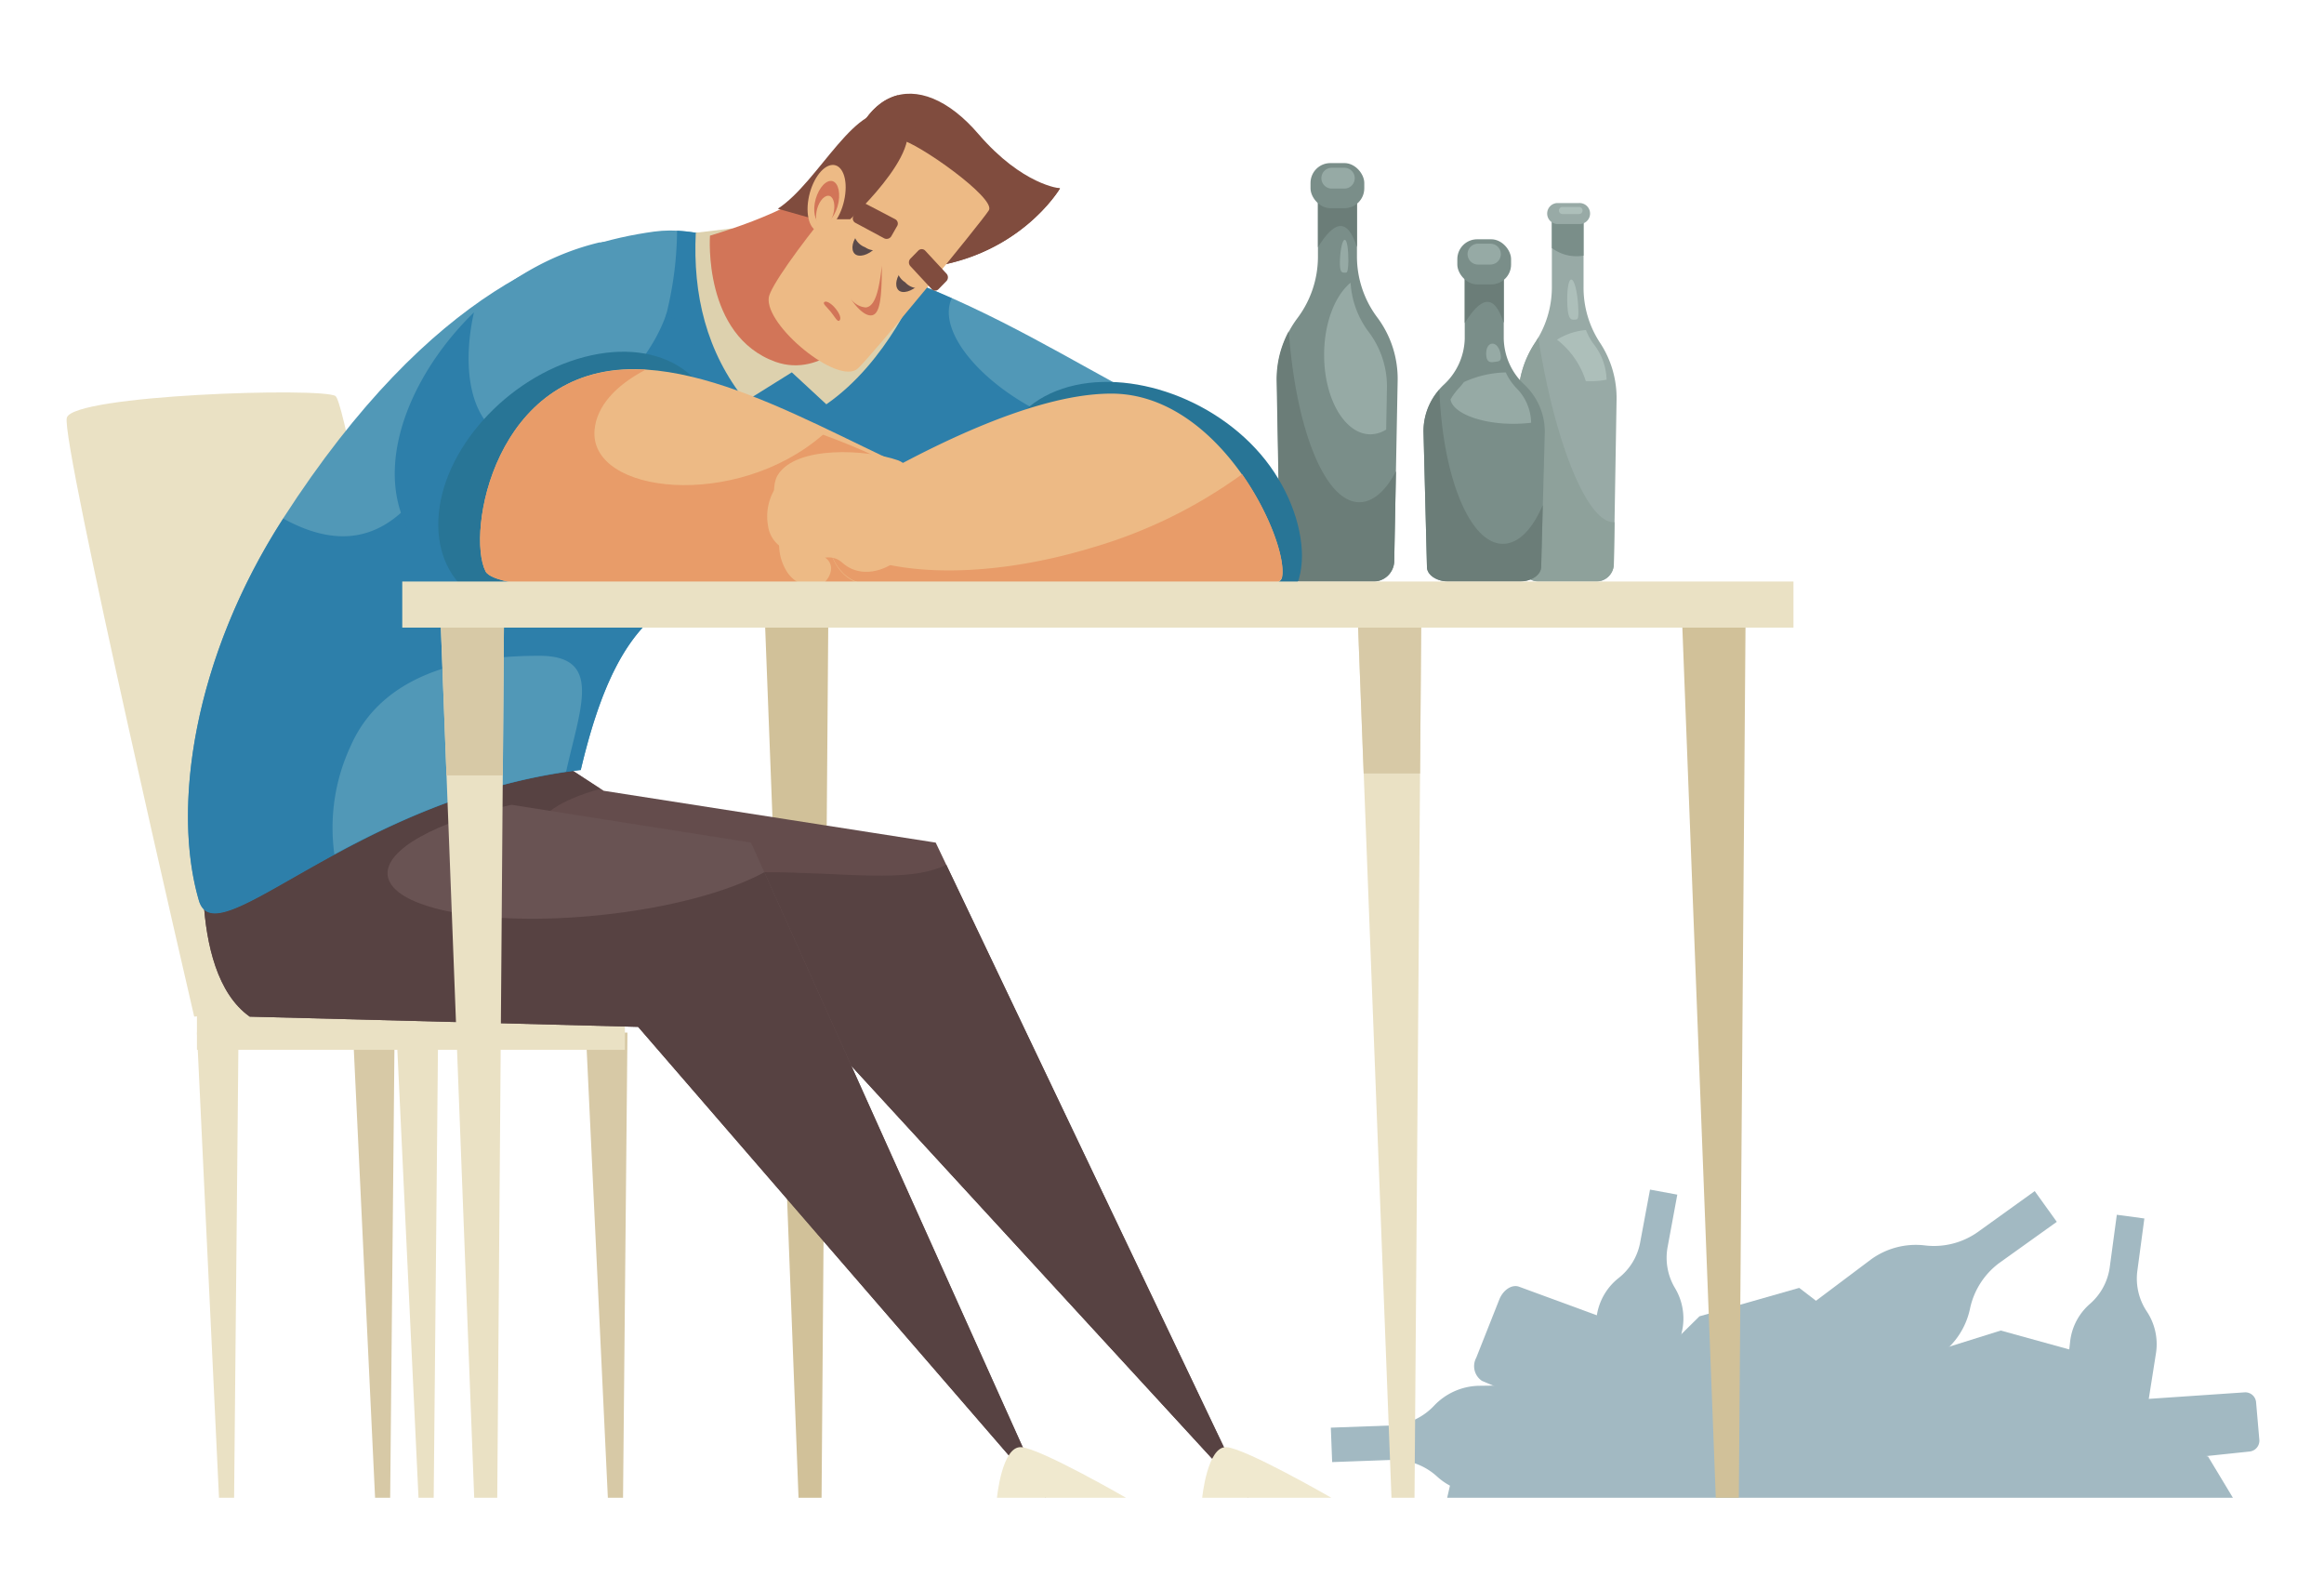 <svg id="Layer_41" data-name="Layer 41" xmlns="http://www.w3.org/2000/svg" viewBox="0 0 263.27 180.07"><defs><style>.cls-1{fill:#d1c199;}.cls-2{fill:#a2b9c2;}.cls-3{fill:#98aaa6;}.cls-4{fill:#8ea19b;}.cls-5{fill:#7a8e89;}.cls-6{fill:#6b7d78;}.cls-7{fill:#d7c9a6;}.cls-8{fill:#eae1c4;}.cls-9{fill:#5198b7;}.cls-10{fill:#2d7faa;}.cls-11{fill:#804c3e;}.cls-12{fill:#644c4c;}.cls-13{fill:#574242;}.cls-14{fill:#695353;}.cls-15{fill:#ddd1ae;}.cls-16{fill:#287596;}.cls-17{fill:#edba85;}.cls-18{fill:#e89c69;}.cls-19{fill:#d27558;}.cls-20{fill:#f0e9cf;}.cls-21{fill:#96aaa5;}.cls-22{fill:#adbfba;}.cls-23{fill:#5b4a4a;}</style></defs><polygon class="cls-1" points="93.83 70.5 86.66 70.5 90.46 169.63 93.07 169.63 93.83 70.5"/><path class="cls-2" d="M188.9,141.3l1.11-6-3.09-.57-1.12,6a6.67,6.67,0,0,1-2.42,4,6.69,6.69,0,0,0-2.46,4.09l-2.07,12.67a1.62,1.62,0,0,0,1.48,1.68l5.62,1a1.61,1.61,0,0,0,2-1l2.63-12.57a6.7,6.7,0,0,0-.82-4.7A6.69,6.69,0,0,1,188.9,141.3Z"/><path class="cls-2" d="M242.11,144.05l.81-6.05-3.12-.42-.81,6a6.71,6.71,0,0,1-2.22,4.08,6.62,6.62,0,0,0-2.25,4.2l-1.43,12.76a1.63,1.63,0,0,0,1.56,1.61l5.68.76a1.61,1.61,0,0,0,1.92-1.14l2-12.68a6.7,6.7,0,0,0-1.06-4.65A6.71,6.71,0,0,1,242.11,144.05Z"/><path class="cls-2" d="M236.18,161.48l-5.16.45.2,2.28,5.16-.45a6.29,6.29,0,0,1,3.77.89,6.23,6.23,0,0,0,3.89.88l10.84-1.14a1.24,1.24,0,0,0,1.06-1.38l-.36-4.15a1.23,1.23,0,0,0-1.28-1.17l-10.88.74a6.18,6.18,0,0,0-3.67,1.53A6.26,6.26,0,0,1,236.18,161.48Z"/><path class="cls-2" d="M226.47,143.05l6.53-4.67-2.5-3.48L224,139.57a8.59,8.59,0,0,1-5.95,1.48,8.64,8.64,0,0,0-6.1,1.59l-13.5,10.14a2.18,2.18,0,0,0-.09,3l4.53,6.33a2.2,2.2,0,0,0,2.87.89l13.95-9.53a8.59,8.59,0,0,0,3.46-5.26A8.67,8.67,0,0,1,226.47,143.05Z"/><path class="cls-2" d="M157.65,161.44l-6.89.25.15,3.9,6.88-.25a7.19,7.19,0,0,1,5,1.88,7.15,7.15,0,0,0,5.12,1.87l14.48-.87c.86-.06,1.52-1.05,1.48-2.24l-.27-7.09c0-1.19-.77-2.14-1.64-2.13l-14.5.19a7.2,7.2,0,0,0-5,2.25A7.14,7.14,0,0,1,157.65,161.44Z"/><path class="cls-2" d="M192,161.85l6.41,2.53,1.43-3.63-6.41-2.53a7.19,7.19,0,0,1-3.79-3.72,7.17,7.17,0,0,0-3.94-3.77l-13.61-5c-.81-.3-1.81.35-2.25,1.46l-2.61,6.59a2,2,0,0,0,.65,2.61L181.2,162a7.15,7.15,0,0,0,5.45-.06A7.19,7.19,0,0,1,192,161.85Z"/><polygon class="cls-2" points="250.13 164.95 239.04 162.88 236.65 153.45 226.65 150.69 214.91 154.37 203.82 145.86 192.52 149.08 186.22 155.29 174.48 157.36 171.22 163.8 164.7 166.33 163.94 169.63 252.95 169.63 250.13 164.95"/><path class="cls-3" d="M179.39,32.52V23.69H175.8v8.83a11.35,11.35,0,0,1-1.89,6.28A11.34,11.34,0,0,0,172,45.27l.31,18.59a2,2,0,0,0,2,2h6.51a2,2,0,0,0,2-2l.31-18.59a11.34,11.34,0,0,0-1.89-6.47A11.35,11.35,0,0,1,179.39,32.52Z"/><path class="cls-4" d="M174.26,38.23c-.11.19-.23.38-.35.57A11.34,11.34,0,0,0,172,45.27l.31,18.59a2,2,0,0,0,2,2h6.51a2,2,0,0,0,2-2l.08-4.72C179.87,59.36,176.15,50.27,174.26,38.23Z"/><path class="cls-5" d="M170.35,38.37V31.08h-4.42v7.29a7.35,7.35,0,0,1-2.34,5.17,7.3,7.3,0,0,0-2.33,5.34l.39,15.33c0,.92,1.12,1.65,2.47,1.65h8c1.35,0,2.45-.73,2.47-1.65L175,48.88a7.32,7.32,0,0,0-2.34-5.34A7.34,7.34,0,0,1,170.35,38.37Z"/><path class="cls-5" d="M153.72,29.09V19.34H149.3v9.75A11.57,11.57,0,0,1,147,36a11.55,11.55,0,0,0-2.33,7.14L145,63.66a2.37,2.37,0,0,0,2.47,2.2h8a2.37,2.37,0,0,0,2.47-2.2l.39-20.51A11.61,11.61,0,0,0,156.06,36,11.5,11.5,0,0,1,153.72,29.09Z"/><path class="cls-6" d="M154,56.88c-3.93,0-7.21-8.33-8-19.37a11.41,11.41,0,0,0-1.38,5.64L145,63.66a2.37,2.37,0,0,0,2.47,2.2h8a2.37,2.37,0,0,0,2.47-2.2l.2-10.3C157,55.59,155.52,56.88,154,56.88Z"/><polygon class="cls-7" points="71.08 116.95 66.37 116.95 68.86 169.63 70.58 169.63 71.08 116.95"/><polygon class="cls-7" points="44.7 116.95 39.99 116.95 42.49 169.63 44.2 169.63 44.7 116.95"/><rect class="cls-8" x="22.31" y="111.73" width="48.48" height="7.17"/><path class="cls-8" d="M38,44.85c-1.59-1-29.71-.14-30.43,2.46S22,115.14,22,115.14l28.55-2.76C50.06,109,39.63,45.86,38,44.85Z"/><path class="cls-9" d="M67.29,28.66C38.85,35,117.41,65.81,117.41,65.81L129.3,45C113.77,36.85,93.91,22.77,67.29,28.66Z"/><path class="cls-10" d="M117.94,46.72c-7.24-3.63-11.77-9.42-10.12-12.94h0C96.34,28.66,83,25.19,67.29,28.66,38.85,35,117.41,65.81,117.41,65.81l9.36-16.38A25.92,25.92,0,0,1,117.94,46.72Z"/><path class="cls-11" d="M110.85,15.19C104.08,7.29,96.32,9.44,95.3,23l8.59,7.39c11.41-.91,16.19-9.06,16.19-9.06S115.86,21,110.85,15.19Z"/><path class="cls-11" d="M107.58,18.25a16.73,16.73,0,0,1-5.86-7.46c-3.31.83-5.87,4.83-6.42,12.22l8.59,7.39c11.41-.91,16.19-9.06,16.19-9.06l-.35-.05C116.17,22.18,111.57,21.17,107.58,18.25Z"/><polygon class="cls-8" points="161 70.5 153.83 70.5 157.63 169.63 160.24 169.63 161 70.5"/><polygon class="cls-7" points="154.48 87.6 160.87 87.6 161 70.5 153.83 70.5 154.48 87.6"/><polygon class="cls-1" points="197.74 70.5 190.56 70.5 194.37 169.63 196.98 169.63 197.74 70.5"/><path class="cls-12" d="M46.58,113.69l45.8,2.61,49,53.33L106,95.43,68.39,89.56l-9.34-6.09L40.5,92.82S38.76,108.47,46.58,113.69Z"/><path class="cls-13" d="M107.2,97.94c-4.31,2.14-11.42.84-20.61.84-13.75,0-25.8-.48-25.8-4.44,0-2,2.75-3.75,7.2-5l-8.94-5.83L40.5,92.82s-1.74,15.65,6.08,20.87l45.8,2.61,49,53.33Z"/><path class="cls-14" d="M28.29,115.14l44,1.16,46.14,53.33L85.08,95.43,52,90.21,48.49,85,23.37,92.82S20.91,109.92,28.29,115.14Z"/><path class="cls-13" d="M86.59,98.78c-4,2.2-10.84,4.07-18.68,4.87-12.84,1.32-23.56-.71-24-4.53-.3-2.93,5.57-6.06,14.11-8l-6-1L48.49,85,23.37,92.82s-2.46,17.1,4.92,22.32l44,1.16,46.14,53.33Z"/><path class="cls-9" d="M65.79,87.17c-25.66,3-41.31,21.46-43.26,14.78-3.05-10.4-.66-27.39,9.56-43.26,17-26.36,32.61-31.16,42-32.46s23,7.9,25,14.42-4.57,24.56-4.57,24.56C78,65.21,70.61,66.73,65.79,87.17Z"/><path class="cls-10" d="M99.7,40.14c-2-5.84-13.88-13.54-23-14A39.82,39.82,0,0,1,76,33.25c-1.82,9.55-6.47,16.69-10.39,16S60,40.11,61.81,30.55c0-.28.12-.55.17-.82-8.51,3.9-10.32,39.76-29.89,29C21.87,74.56,19.48,91.55,22.53,102c1.95,6.68,17.6-11.74,43.26-14.78,4.82-20.44,12.17-22,28.69-22C94.48,65.21,102.31,47.6,99.7,40.14Z"/><path class="cls-9" d="M61.08,74.27c-6.66,0-17.39,1.16-21.37,10.25a21.89,21.89,0,0,0-1.83,12.24C44.66,93.08,53.5,89,64.13,87.4,65.75,80.08,68.32,74.27,61.08,74.27Z"/><path class="cls-15" d="M99.93,30.67s-2.55,9.4-9.58,8.75S83,25.86,83,25.86l-4.18.5c-.34,7,1.19,13.51,5.66,19.07l5.22-3.26,3.91,3.62c7-4.85,10.46-13.61,10.46-13.61Z"/><path class="cls-9" d="M54.19,65.86c-17.71-8-6.41-33.57,13.7-38.4l.17,0a4.52,4.52,0,0,1,5.39,5.06c-.22,2.13,1.06,4.75,5.31,7.73,5.67,4-8.7,23.48-8.7,23.48Z"/><path class="cls-10" d="M79.92,41a16.4,16.4,0,0,0-4.38-5.6C72.89,43.55,62,51.65,57.21,49.49c-3.75-1.67-5-7.45-3.52-14.11C43.76,45.06,40.13,60.07,53,65.86l17.1-2.17S83,47.25,79.92,41Z"/><path class="cls-16" d="M119,44.56c-7.13,3.31-7.88,11.81-1.65,18.94s18.71,6.76,24.56,6.28c7.67-.63,6.92-11.35.87-18.37S126.1,41.28,119,44.56Z"/><path class="cls-16" d="M81.28,50.67c.5-7.94-6.26-12.55-15.08-10.24S50,51,49.66,58.83s6.32,12.25,15,10S80.77,58.54,81.28,50.67Z"/><path class="cls-17" d="M112.35,56.61C100.64,53.55,85.13,42,72,41.81,56,41.63,52.82,60.36,55,64.7s58.11,1.16,58.11,1.16Z"/><path class="cls-18" d="M93.23,49.23c-9.84,8.56-26.46,6.76-25.88-.5.22-2.7,2.35-5.06,5.82-6.88-.41,0-.82,0-1.22,0C56,41.63,52.82,60.36,55,64.7s58.11,1.16,58.11,1.16l-.16-2C111.94,59.2,105.46,53.69,93.23,49.23Z"/><path class="cls-17" d="M93.9,61.66a6,6,0,0,1,2.58-6c7.8-4.55,20.21-11,29.23-11.08,12.47-.17,20.32,16.71,19.52,20.83-.67,3.45-35.61,1.52-47.07.79C96,66.05,94.29,64.18,93.9,61.66Z"/><path class="cls-18" d="M123.79,62c-12.82,3.9-24.82,3.3-29.94-1,0,.21,0,.41.05.61.39,2.52,2.14,4.39,4.26,4.52,11.46.73,46.4,2.66,47.07-.79.39-2-1.28-7-4.52-11.64A54.94,54.94,0,0,1,123.79,62Z"/><polygon class="cls-8" points="49.63 116.95 44.92 116.95 47.41 169.63 49.13 169.63 49.63 116.95"/><polygon class="cls-8" points="27.02 116.95 22.31 116.95 24.81 169.63 26.52 169.63 27.02 116.95"/><polygon class="cls-8" points="57.09 70.5 49.92 70.5 53.72 169.63 56.33 169.63 57.09 70.5"/><polygon class="cls-7" points="50.58 87.82 56.96 87.82 57.09 70.5 49.92 70.5 50.58 87.82"/><path class="cls-19" d="M80.43,26.69c6.6-2,12.48-4.54,17.8-9.77L103.79,31l-6.27,6.18s-4.26,5.72-9.67,3.8C79.59,38,80.43,26.69,80.43,26.69Z"/><path class="cls-17" d="M87.09,33.69c-.46,3.19,7.86,10,10.07,8.06,1.51-1.34,14-16.56,14.86-17.93s-8.09-7.67-10-8S87.44,31.28,87.09,33.69Z"/><path class="cls-11" d="M88.11,23.64l4.2,1.19,4,0s10.22-9.4,5.07-11.84C97.08,10.91,92.8,20.61,88.11,23.64Z"/><path class="cls-17" d="M95.7,22.34c.36-2.09-.28-3.73-1.42-3.66s-2.35,1.81-2.7,3.89.28,3.73,1.42,3.66S95.35,24.43,95.7,22.34Z"/><path class="cls-19" d="M95,22.87c.23-1.35-.18-2.42-.92-2.38S92.53,21.67,92.3,23s.19,2.42.92,2.38S94.75,24.23,95,22.87Z"/><path class="cls-17" d="M94.47,23.92c.17-1-.14-1.78-.68-1.75S92.66,23,92.49,24s.13,1.78.68,1.75S94.3,24.93,94.47,23.92Z"/><path class="cls-20" d="M112.94,169.63h14.62s-9.68-5.58-11.87-5.73S112.94,169.63,112.94,169.63Z"/><path class="cls-20" d="M136.19,169.63h14.63s-9.69-5.58-11.87-5.73S136.19,169.63,136.19,169.63Z"/><path class="cls-21" d="M155,37.53a10.25,10.25,0,0,1-2-5.51c-1.77,1.45-3,4.56-3,8.17,0,5,2.35,9,5.25,9a3.43,3.43,0,0,0,1.78-.54l.09-4.84A10.24,10.24,0,0,0,155,37.53Z"/><path class="cls-6" d="M149.3,28c1.72-2.77,3.27-3.61,4.42,0V22.24H149.3Z"/><rect class="cls-5" x="148.46" y="18.47" width="6.09" height="5.11" rx="2.25"/><path class="cls-21" d="M152.29,19h-1.42a1.18,1.18,0,0,0,0,2.36h1.42a1.18,1.18,0,0,0,0-2.36Z"/><path class="cls-6" d="M165.93,36.59c1.72-2.77,3.27-3.61,4.42,0V30.87h-4.42Z"/><rect class="cls-5" x="165.09" y="27.1" width="6.09" height="5.11" rx="2.25"/><path class="cls-21" d="M168.84,27.6h-1.41a1.18,1.18,0,0,0,0,2.36h1.41a1.18,1.18,0,1,0,0-2.36Z"/><path class="cls-21" d="M171.45,48a18.59,18.59,0,0,0,2-.12,5.69,5.69,0,0,0-1.67-3.93,6.45,6.45,0,0,1-1.2-1.77,11.92,11.92,0,0,0-4.74,1.09,7.08,7.08,0,0,1-.57.68,7.13,7.13,0,0,0-.95,1.29C164.55,46.74,167.65,48,171.45,48Z"/><path class="cls-6" d="M170.24,61.59c-3.75,0-6.84-7.67-7.18-17.47a7,7,0,0,0-1.8,4.76l.39,15.33c0,.92,1.12,1.65,2.47,1.65h8c1.35,0,2.45-.73,2.47-1.65l.18-7C173.56,60,172,61.59,170.24,61.59Z"/><path class="cls-21" d="M170,40.19c-.09-.76-.52-1.33-1-1.27s-.72.71-.62,1.46.58.66,1,.6S170.11,40.94,170,40.19Z"/><path class="cls-22" d="M178.78,34.66c-.09-1.65-.44-3-.78-3s-.53,1.37-.44,3,.48,1.56.81,1.54S178.88,36.32,178.78,34.66Z"/><path class="cls-21" d="M152.75,29.61c0-1.34-.14-2.44-.41-2.45s-.51,1.08-.55,2.42.26,1.29.52,1.3S152.7,31,152.75,29.61Z"/><path class="cls-22" d="M180.66,39.13a6.8,6.8,0,0,1-1-1.75,7.35,7.35,0,0,0-3.28,1.09,9.56,9.56,0,0,1,3.27,4.7c.28,0,.56,0,.85,0A8.8,8.8,0,0,0,182,43,6.85,6.85,0,0,0,180.66,39.13Z"/><path class="cls-5" d="M175.8,28.09a4.64,4.64,0,0,0,3.59.86V23.69H175.8Z"/><path class="cls-3" d="M178.83,23h-2.48a1.19,1.19,0,0,0,0,2.37h2.48a1.19,1.19,0,1,0,0-2.37Z"/><path class="cls-22" d="M178.86,23.44H177a.4.4,0,0,0,0,.8h1.88a.4.4,0,1,0,0-.8Z"/><path class="cls-17" d="M88.62,54.29A6,6,0,0,0,87,59.52a3.48,3.48,0,0,0,2.9,3c.73,0,2.79-1.26,1.54-3s0-2.72,0-2.72Z"/><path class="cls-17" d="M88.09,53.83c2.07-3.43,10.18-2.92,13.63-1.7s1.66,10-.19,11.41-4.39,1.76-6.1.2-3.71.39-4.52,0C88.88,62.88,86.78,56,88.09,53.83Z"/><path class="cls-17" d="M88.79,59.26a5.76,5.76,0,0,0,.29,5.38,3.53,3.53,0,0,0,3.81,1.68c.7-.25,2.2-2.17.42-3.29s-1-2.5-1-2.5Z"/><path class="cls-19" d="M99.9,30.09c-.33,2.92-.79,4.62-1.82,4.73a2.33,2.33,0,0,1-1.72-1l0,0s1.22,1.92,2.29,1.9S99.89,33.68,99.9,30.09Z"/><path class="cls-23" d="M99.17,28.08c.79-.83,1-1.9.53-2.37s-1.55-.19-2.35.64-1,1.91-.54,2.38S98.37,28.92,99.17,28.08Z"/><path class="cls-23" d="M104.12,32.2c.8-.84,1-1.9.54-2.38s-1.55-.19-2.35.65-1,1.9-.54,2.38S103.32,33,104.12,32.2Z"/><path class="cls-17" d="M99.56,25a2,2,0,0,1,1.18,2.56A2,2,0,0,1,98,28a2,2,0,0,1-1.19-2.56A2.06,2.06,0,0,1,99.56,25Z"/><path class="cls-17" d="M104.7,29.4a2,2,0,0,1,.66,2.74,2,2,0,0,1-2.82-.17,2,2,0,0,1-.66-2.74A2,2,0,0,1,104.7,29.4Z"/><path class="cls-19" d="M94.65,34.94c-.48-.59-1.05-.91-1.27-.73s.24.5.72,1.09.77,1.22,1,1S95.13,35.53,94.65,34.94Z"/><path class="cls-11" d="M107.23,31l-2.42-2.61a.54.54,0,0,0-.79,0l-.89.91a.62.62,0,0,0,0,.84l2.41,2.6a.53.53,0,0,0,.79,0l.89-.91A.62.62,0,0,0,107.23,31Z"/><path class="cls-11" d="M101.4,24.82,98.11,23.1a.59.59,0,0,0-.79.26l-.63,1.09a.56.56,0,0,0,.2.78L100.18,27a.62.62,0,0,0,.8-.26l.62-1.09A.56.56,0,0,0,101.4,24.82Z"/><rect class="cls-8" x="45.57" y="65.86" width="157.6" height="5.22"/></svg>